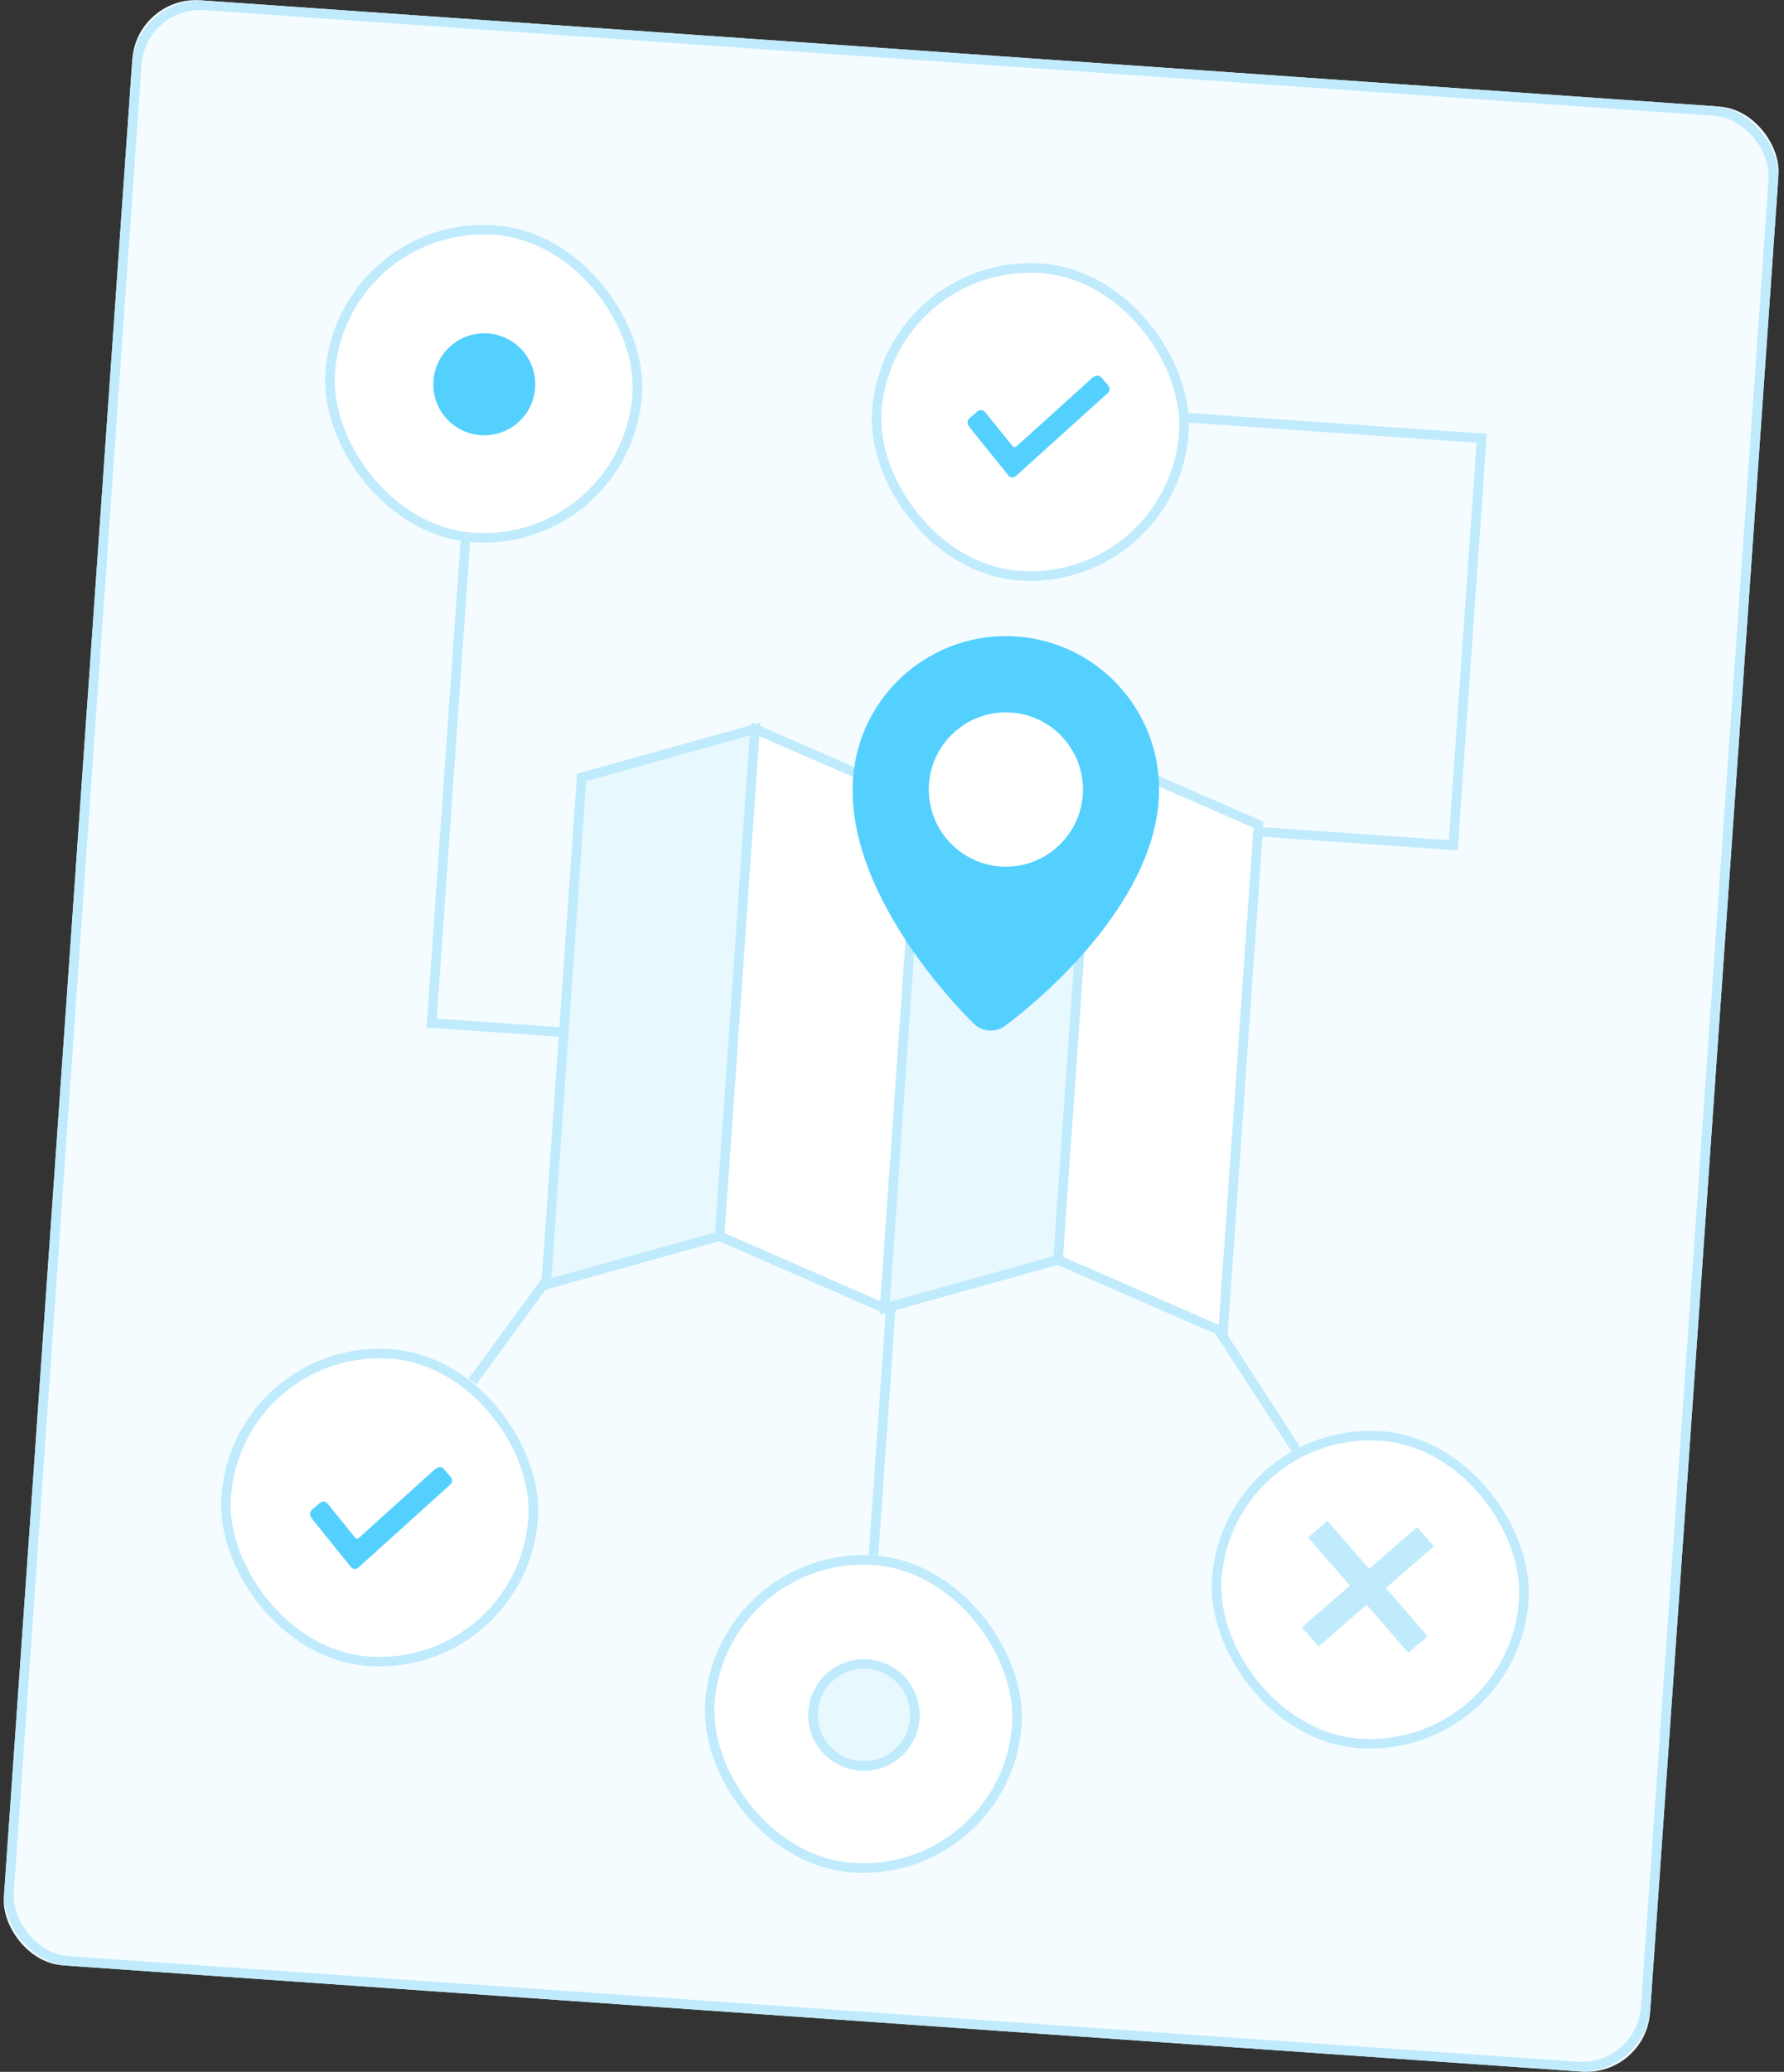 <?xml version="1.0" encoding="UTF-8"?>
<svg width="280px" height="325px" viewBox="0 0 280 325" version="1.1" xmlns="http://www.w3.org/2000/svg" xmlns:xlink="http://www.w3.org/1999/xlink">
    <rect x="0" y="0" width="280" height="325" fill="#333333" stroke="none"/>
    <!-- Generator: Sketch 48.2 (47327) - http://www.bohemiancoding.com/sketch -->
    <title>Step 2@2x</title>
    <desc>Created with Sketch.</desc>
    <defs>
        <rect id="path-1" x="0.337" y="0.015" width="259.004" height="309.003" rx="10"></rect>
        <rect id="path-2" x="34" y="32" width="49.808" height="49.839" rx="24.904"></rect>
        <rect id="path-3" x="30" y="209" width="49.808" height="49.839" rx="24.904"></rect>
        <rect id="path-4" x="186" y="211" width="49.808" height="49.839" rx="24.904"></rect>
        <rect id="path-5" x="120" y="32" width="49.808" height="49.839" rx="24.904"></rect>
        <rect id="path-6" x="108" y="236" width="49.808" height="49.839" rx="24.904"></rect>
    </defs>
    <g id="HCD27" stroke="none" stroke-width="1" fill="none" fill-rule="evenodd" transform="translate(-838, -2033)">
        <g id="Step-2" transform="translate(978, 2196) rotate(4) translate(-978, -2196) translate(848, 2041)">
            <g id="Rectangle-18">
                <g transform="translate(129.839, 154.517) rotate(-360) translate(-129.839, -154.517) ">
                    <use fill="#F4FCFF" fill-rule="evenodd" xlink:href="#path-1"></use>
                    <rect stroke="#C0EBFC" stroke-width="1.5" x="1.087" y="0.765" width="257.504" height="307.503" rx="10"></rect>
                </g>
            </g>
            <g id="Rectangle-3">
                <use fill="#FFFFFF" fill-rule="evenodd" xlink:href="#path-2"></use>
                <rect stroke="#C0EBFC" stroke-width="1.5" x="34.75" y="32.75" width="48.308" height="48.339" rx="24.154"></rect>
            </g>
            <circle id="Oval-3" fill="#54D0FF" cx="59" cy="57" r="8"></circle>
            <g id="Rectangle-3">
                <use fill="#FFFFFF" fill-rule="evenodd" xlink:href="#path-3"></use>
                <rect stroke="#C0EBFC" stroke-width="1.5" x="30.75" y="209.75" width="48.308" height="48.339" rx="24.154"></rect>
            </g>
            <g id="Rectangle-3">
                <use fill="#FFFFFF" fill-rule="evenodd" xlink:href="#path-4"></use>
                <rect stroke="#C0EBFC" stroke-width="1.5" x="186.75" y="211.75" width="48.308" height="48.339" rx="24.154"></rect>
            </g>
            <path d="M57.75,82.5 L57.75,157.527" id="Line-3" stroke="#C0EBFC" stroke-width="1.5" stroke-linecap="square"></path>
            <path d="M214.394,118.527 L157.75,118.527" id="Line-3" stroke="#C0EBFC" stroke-width="1.5" stroke-linecap="square"></path>
            <path d="M214.394,54.527 L157.75,54.527" id="Line-3" stroke="#C0EBFC" stroke-width="1.5" stroke-linecap="square"></path>
            <path d="M197.276,214.155 L166.51,173.312" id="Line-3" stroke="#C0EBFC" stroke-width="1.5" stroke-linecap="square"></path>
            <path d="M215.75,54.496 L215.75,118.524" id="Line-3" stroke="#C0EBFC" stroke-width="1.5" stroke-linecap="square"></path>
            <path d="M68.465,212.535 L80.559,193.351" id="Line-3" stroke="#C0EBFC" stroke-width="1.5" stroke-linecap="square"></path>
            <path d="M132.75,187.305 L132.75,245.398" id="Line-3" stroke="#C0EBFC" stroke-width="1.5" stroke-linecap="square"></path>
            <path d="M84.518,157.527 L57.75,157.527" id="Line-3" stroke="#C0EBFC" stroke-width="1.5" stroke-linecap="square"></path>
            <g id="Rectangle-3">
                <use fill="#FFFFFF" fill-rule="evenodd" xlink:href="#path-5"></use>
                <rect stroke="#C0EBFC" stroke-width="1.5" x="120.75" y="32.75" width="48.308" height="48.339" rx="24.154"></rect>
            </g>
            <g id="Rectangle-3">
                <use fill="#FFFFFF" fill-rule="evenodd" xlink:href="#path-6"></use>
                <rect stroke="#C0EBFC" stroke-width="1.5" x="108.75" y="236.75" width="48.308" height="48.339" rx="24.154"></rect>
            </g>
            <circle id="Oval-3" stroke="#C0EBFC" stroke-width="1.5" fill="#E8F8FF" cx="133.002" cy="261.07" r="8"></circle>
            <path d="M135.32,58.199 C135.152,58.03 135.067,57.778 135.067,57.609 C135.067,57.44 135.152,57.188 135.32,57.019 L136.499,55.839 C136.836,55.502 137.342,55.502 137.678,55.839 L137.763,55.923 L142.395,60.896 C142.564,61.065 142.817,61.065 142.985,60.896 L154.272,49.181 L154.356,49.181 C154.693,48.844 155.198,48.844 155.535,49.181 L156.715,50.361 C157.052,50.698 157.052,51.203 156.715,51.541 L143.238,65.532 C143.069,65.7 142.901,65.784 142.648,65.784 C142.395,65.784 142.227,65.7 142.058,65.532 L135.488,58.452 L135.32,58.199 Z" id="Shape" fill="#54D0FF" fill-rule="nonzero"></path>
            <path d="M44.32,236.199 C44.152,236.03 44.067,235.778 44.067,235.609 C44.067,235.44 44.152,235.188 44.32,235.019 L45.499,233.839 C45.836,233.502 46.342,233.502 46.678,233.839 L46.763,233.923 L51.395,238.896 C51.564,239.065 51.817,239.065 51.985,238.896 L63.272,227.181 L63.356,227.181 C63.693,226.844 64.198,226.844 64.535,227.181 L65.715,228.361 C66.052,228.698 66.052,229.203 65.715,229.541 L52.238,243.532 C52.069,243.7 51.901,243.784 51.648,243.784 C51.395,243.784 51.227,243.7 51.058,243.532 L44.488,236.452 L44.32,236.199 Z" id="Shape" fill="#54D0FF" fill-rule="nonzero"></path>
            <g id="Group-10" transform="translate(203, 228)" stroke="#C0EBFC" stroke-linecap="square" stroke-width="4">
                <path d="M0.441,0.441 L14.559,14.559" id="Line-4"></path>
                <path d="M0.441,0.441 L14.559,14.559" id="Line-4" transform="translate(7.5, 7.5) scale(-1, 1) translate(-7.5, -7.5) "></path>
            </g>
            <g id="flaticon1504121642-svg" transform="translate(78, 90)" fill-rule="nonzero">
                <polygon id="Shape" stroke="#C0EBFC" stroke-width="1.5" fill="#FFFFFF" points="107.034 27.446 107.034 107.198 80.41 97.726 73.31 57.85 80.41 17.974"></polygon>
                <polygon id="Shape" stroke="#C0EBFC" stroke-width="1.5" fill="#E8F8FF" points="80.41 17.974 80.41 97.726 53.785 107.198 49.052 67.322 53.785 27.446"></polygon>
                <polygon id="Shape" stroke="#C0EBFC" stroke-width="1.5" fill="#FFFFFF" points="53.785 27.446 53.785 107.198 27.161 97.726 20.061 57.85 27.161 17.974"></polygon>
                <polygon id="Shape" stroke="#C0EBFC" stroke-width="1.5" fill="#E8F8FF" points="27.161 17.974 27.161 97.726 0.537 107.198 0.537 27.446"></polygon>
                <path d="M91.145,24.697 C91.145,43.964 69.407,61.809 69.407,61.809 C68.137,62.851 66.058,62.851 64.788,61.809 C64.788,61.809 43.05,43.964 43.05,24.697 C43.05,11.408 53.817,0.635 67.098,0.635 C80.379,0.635 91.145,11.408 91.145,24.697 Z" id="Shape" fill="#54D0FF"></path>
                <path d="M67.098,36.803 C60.427,36.803 54.999,31.372 54.999,24.697 C54.999,18.022 60.427,12.591 67.098,12.591 C73.769,12.591 79.196,18.022 79.196,24.697 C79.196,31.372 73.769,36.803 67.098,36.803 Z" id="Shape" fill="#FFFFFF"></path>
            </g>
        </g>
    </g>
</svg>